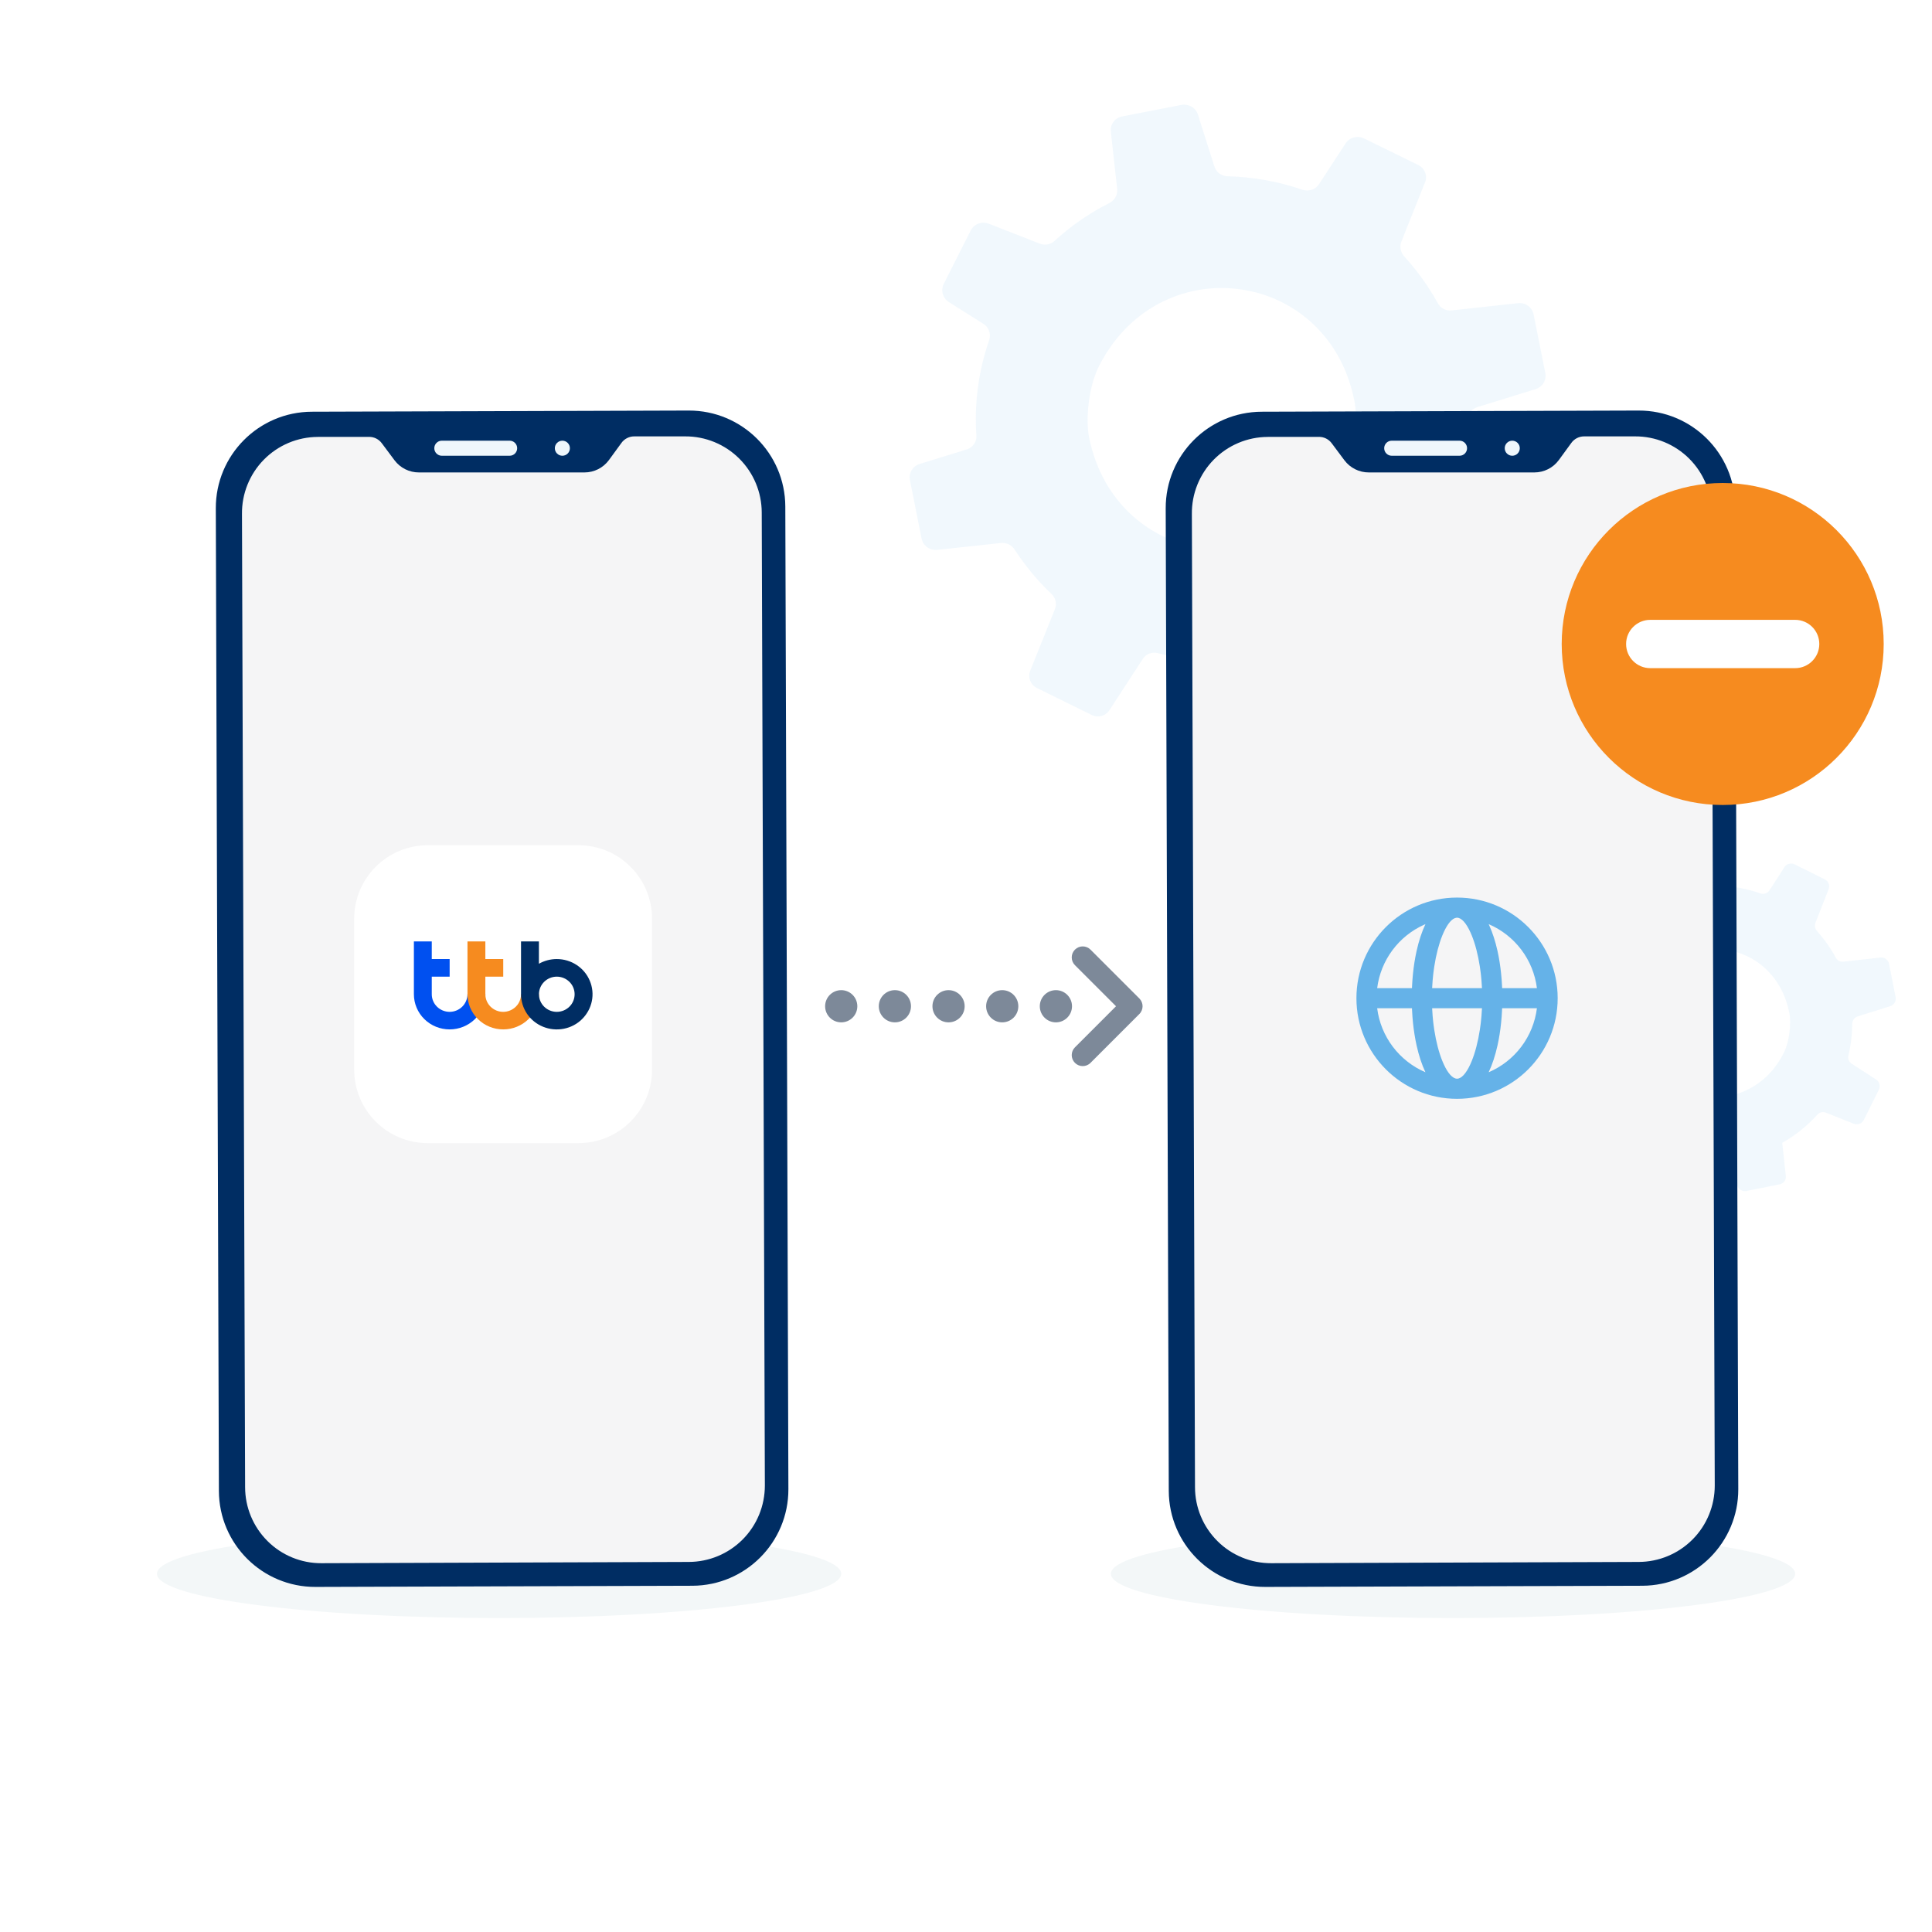 <svg width="240" height="240" viewBox="0 0 240 240" fill="none" xmlns="http://www.w3.org/2000/svg">
<path opacity="0.1" d="M193.41 136.293L197.825 135.808C198.193 135.771 198.551 135.944 198.751 136.255C199.005 136.653 199.277 137.044 199.569 137.426C200.11 138.137 200.689 138.794 201.312 139.387C201.602 139.665 201.698 140.088 201.548 140.459L199.843 144.788C199.656 145.248 199.859 145.779 200.309 146.002L204.107 147.902C204.538 148.115 205.056 147.97 205.317 147.569L207.626 143.962C207.843 143.607 208.273 143.443 208.687 143.554C210.433 144.022 212.251 144.208 214.07 144.107C214.509 144.083 214.917 144.37 215.047 144.79L215.82 147.28C215.971 147.751 216.451 148.045 216.94 147.951L221.072 147.125C221.157 147.109 221.236 147.085 221.311 147.046C221.669 146.876 221.891 146.486 221.842 146.078L221.483 142.771L221.394 141.965C222.082 141.579 222.757 141.136 223.401 140.644C224.268 139.981 225.058 139.248 225.758 138.469C226.025 138.172 226.445 138.067 226.815 138.217L230.291 139.598C230.768 139.783 231.307 139.579 231.531 139.121L232.98 136.209L233.393 135.374C233.621 134.919 233.471 134.361 233.043 134.089L230.039 132.151C229.688 131.93 229.516 131.512 229.618 131.117C229.901 129.928 230.061 128.712 230.086 127.494C230.097 127.389 230.096 127.291 230.096 127.188C230.093 127.153 230.099 127.119 230.103 127.085C230.141 126.695 230.414 126.371 230.788 126.255L234.817 124.989C234.864 124.979 234.908 124.956 234.948 124.938C235.34 124.748 235.566 124.307 235.483 123.869L234.668 119.738C234.569 119.239 234.11 118.9 233.601 118.952L228.996 119.461C228.606 119.51 228.232 119.307 228.046 118.959C227.633 118.199 227.155 117.458 226.611 116.743C226.323 116.365 226.023 116.002 225.71 115.655C225.458 115.371 225.384 114.969 225.525 114.617L227.162 110.456C227.344 109.999 227.145 109.473 226.702 109.25L222.942 107.376C222.489 107.149 221.937 107.296 221.656 107.73L219.828 110.583C219.583 110.966 219.115 111.128 218.689 110.984C217.017 110.398 215.266 110.082 213.498 110.034C213.08 110.029 212.709 109.75 212.584 109.345L211.447 105.703C211.295 105.215 210.799 104.922 210.298 105.018L206.192 105.83C205.698 105.927 205.363 106.391 205.421 106.884L205.439 107.078L205.857 110.92C205.902 111.332 205.691 111.719 205.323 111.909L205.32 111.911C204.439 112.365 203.586 112.901 202.769 113.526C202.333 113.859 201.923 114.21 201.525 114.576C201.252 114.833 200.857 114.908 200.509 114.772L196.98 113.37C196.497 113.176 195.947 113.39 195.719 113.851L193.857 117.604C193.804 117.711 193.776 117.825 193.761 117.934C193.723 118.293 193.887 118.662 194.202 118.867L196.606 120.409C196.899 120.601 197.068 120.936 197.053 121.277C197.048 121.366 197.033 121.457 197.003 121.547C196.265 123.7 195.967 125.976 196.117 128.25C196.149 128.636 195.934 128.996 195.6 129.172C195.552 129.197 195.501 129.218 195.446 129.235L192.183 130.257C191.71 130.405 191.425 130.886 191.517 131.377L191.535 131.473L192.326 135.501C192.431 136.007 192.897 136.347 193.409 136.292L193.41 136.293ZM221.684 123.807C221.935 124.44 222.136 125.123 222.277 125.853C222.543 127.244 222.256 129.439 221.626 130.709C221.559 130.846 221.49 130.978 221.42 131.111C217.079 139.137 205.762 137.506 203.923 128.431C203.685 127.245 203.84 125.518 204.267 124.196C204.37 123.891 204.481 123.605 204.607 123.361C205.187 122.209 205.904 121.244 206.722 120.461C211.384 115.997 219.147 117.484 221.684 123.808V123.807Z" fill="#74B9EA"/>
<path opacity="0.1" d="M116.429 68.309L124.357 67.451C125.017 67.386 125.659 67.691 126.018 68.241C126.475 68.945 126.963 69.636 127.487 70.311C128.458 71.568 129.498 72.729 130.616 73.777C131.138 74.269 131.31 75.015 131.041 75.672L127.979 83.323C127.644 84.136 128.008 85.074 128.817 85.469L135.636 88.826C136.409 89.204 137.339 88.948 137.808 88.238L141.954 81.864C142.344 81.236 143.116 80.945 143.859 81.143C146.993 81.97 150.258 82.299 153.523 82.12C154.312 82.077 155.044 82.585 155.278 83.326L156.665 87.727C156.936 88.56 157.798 89.079 158.676 88.913L166.095 87.453C166.247 87.425 166.39 87.382 166.524 87.314C167.167 87.014 167.566 86.324 167.478 85.603L166.834 79.757L166.673 78.333C167.909 77.651 169.12 76.869 170.277 75.999C171.834 74.827 173.252 73.532 174.508 72.155C174.988 71.63 175.741 71.443 176.406 71.709L182.648 74.15C183.504 74.478 184.471 74.117 184.874 73.306L187.475 68.161L188.217 66.684C188.626 65.88 188.357 64.894 187.589 64.413L182.195 60.988C181.565 60.597 181.256 59.859 181.439 59.16C181.948 57.059 182.235 54.91 182.28 52.758C182.299 52.571 182.297 52.399 182.297 52.215C182.293 52.154 182.302 52.093 182.31 52.033C182.379 51.344 182.868 50.772 183.541 50.568L190.774 48.33C190.857 48.311 190.938 48.272 191.01 48.239C191.713 47.903 192.118 47.124 191.969 46.35L190.507 39.048C190.329 38.167 189.504 37.567 188.59 37.66L180.322 38.56C179.622 38.645 178.95 38.286 178.617 37.671C177.875 36.328 177.017 35.019 176.041 33.756C175.524 33.087 174.984 32.445 174.423 31.831C173.97 31.33 173.837 30.62 174.09 29.997L177.03 22.643C177.356 21.835 176.999 20.905 176.203 20.511L169.453 17.2C168.639 16.799 167.648 17.058 167.144 17.825L163.862 22.867C163.421 23.544 162.582 23.83 161.816 23.576C158.815 22.54 155.67 21.982 152.496 21.896C151.747 21.889 151.08 21.395 150.856 20.679L148.815 14.243C148.541 13.38 147.65 12.863 146.751 13.032L139.378 14.468C138.492 14.639 137.89 15.459 137.994 16.33L138.028 16.672L138.777 23.463C138.857 24.191 138.479 24.875 137.819 25.211L137.813 25.215C136.232 26.017 134.7 26.964 133.232 28.07C132.451 28.658 131.714 29.278 130.999 29.924C130.509 30.38 129.801 30.513 129.176 30.271L122.839 27.793C121.973 27.451 120.984 27.829 120.576 28.644L117.232 35.277C117.138 35.467 117.086 35.667 117.059 35.86C116.992 36.495 117.287 37.148 117.852 37.51L122.168 40.234C122.694 40.574 122.996 41.166 122.971 41.768C122.961 41.926 122.934 42.087 122.881 42.245C121.555 46.052 121.019 50.074 121.29 54.094C121.346 54.775 120.962 55.411 120.361 55.722C120.274 55.767 120.183 55.803 120.085 55.833L114.226 57.641C113.377 57.901 112.865 58.752 113.031 59.62L113.063 59.789L114.483 66.908C114.672 67.803 115.508 68.404 116.428 68.306L116.429 68.309ZM167.194 46.24C167.644 47.359 168.006 48.566 168.26 49.856C168.737 52.315 168.221 56.194 167.09 58.439C166.97 58.681 166.845 58.915 166.72 59.149C158.926 73.335 138.608 70.452 135.306 54.413C134.878 52.316 135.157 49.265 135.922 46.928C136.108 46.388 136.307 45.882 136.533 45.452C137.574 43.416 138.862 41.711 140.33 40.326C148.701 32.437 162.639 35.065 167.194 46.241V46.24Z" fill="#74B9EA"/>
<path d="M104.5 195.5C104.5 198.538 85.472 201 62 201C38.528 201 19.5 198.538 19.5 195.5C19.5 192.462 38.528 190 62 190C85.472 190 104.5 192.462 104.5 195.5Z" fill="#F3F7F8"/>
<path d="M223 195.5C223 198.538 203.972 201 180.5 201C157.028 201 138 198.538 138 195.5C138 192.462 157.028 190 180.5 190C203.972 190 223 192.462 223 195.5Z" fill="#F3F7F8"/>
<path fill-rule="evenodd" clip-rule="evenodd" d="M85.552 51C92.158 50.982 97.53 56.317 97.554 62.923L97.937 184.986C97.955 191.591 92.62 196.963 86.014 196.988L39.193 197.133C32.588 197.152 27.216 191.816 27.192 185.211L26.809 63.147C26.79 56.542 32.126 51.17 38.731 51.146L85.552 51Z" fill="#002D63"/>
<path d="M39.49 54.27H45.81C46.46 54.252 47.074 54.562 47.451 55.09L49.013 57.181C49.73 58.135 50.854 58.694 52.045 58.688H72.603C73.8 58.688 74.924 58.123 75.635 57.163L77.178 55.048C77.549 54.513 78.169 54.197 78.819 54.209H85.115C87.63 54.197 90.043 55.188 91.829 56.962C93.61 58.736 94.619 61.143 94.625 63.659L95.014 184.537C95.014 187.047 94.029 189.459 92.255 191.24C90.48 193.02 88.08 194.023 85.564 194.029L39.934 194.187C37.424 194.199 35.006 193.209 33.231 191.434C31.451 189.66 30.448 187.253 30.448 184.738L30.059 63.859C30.029 61.337 31.007 58.901 32.776 57.102C34.544 55.303 36.962 54.282 39.484 54.276L39.49 54.27Z" fill="#F5F5F6"/>
<path d="M53.95 55.679C53.95 55.163 54.369 54.744 54.886 54.744H63.309C63.825 54.744 64.245 55.163 64.245 55.679C64.245 56.196 63.825 56.615 63.309 56.615H54.886C54.369 56.615 53.95 56.196 53.95 55.679Z" fill="#EFF7FC"/>
<path d="M70.796 55.679C70.796 56.196 70.377 56.615 69.86 56.615C69.343 56.615 68.924 56.196 68.924 55.679C68.924 55.163 69.343 54.744 69.86 54.744C70.377 54.744 70.796 55.163 70.796 55.679Z" fill="#EFF7FC"/>
<g filter="url(#filter0_d_500_34908)">
<path d="M71.871 104H53.129C48.087 104 44 108.087 44 113.128V131.872C44 136.913 48.087 141 53.129 141H71.871C76.913 141 81 136.913 81 131.872V113.128C81 108.087 76.913 104 71.871 104Z" fill="white"/>
</g>
<path fill-rule="evenodd" clip-rule="evenodd" d="M58.067 123.509C58.067 124.087 57.835 124.643 57.419 125.053C57.002 125.464 56.436 125.695 55.851 125.695C55.267 125.695 54.7 125.464 54.284 125.053C53.867 124.643 53.636 124.087 53.636 123.509V121.323H55.857V119.136H53.636V116.95H51.415V123.509C51.415 124.666 51.883 125.782 52.716 126.598C53.549 127.419 54.677 127.876 55.857 127.876C57.037 127.876 58.165 127.413 58.998 126.598C59.831 125.776 60.299 124.666 60.299 123.509H58.067Z" fill="#0050F0"/>
<path fill-rule="evenodd" clip-rule="evenodd" d="M64.724 123.509C64.724 124.088 64.493 124.643 64.076 125.054C63.66 125.464 63.093 125.696 62.509 125.696C61.925 125.696 61.358 125.464 60.941 125.054C60.525 124.643 60.293 124.088 60.293 123.509V121.323H62.514V119.137H60.293V116.95H58.072V123.509C58.072 124.666 58.541 125.782 59.374 126.598C60.207 127.419 61.335 127.876 62.514 127.876C63.694 127.876 64.822 127.414 65.655 126.598C66.488 125.777 66.957 124.666 66.957 123.509H64.724Z" fill="#F68B1F"/>
<path fill-rule="evenodd" clip-rule="evenodd" d="M69.166 125.696C68.576 125.696 68.015 125.464 67.598 125.054C67.182 124.643 66.95 124.088 66.95 123.509C66.95 122.931 67.182 122.376 67.598 121.965C68.015 121.554 68.582 121.323 69.166 121.323C69.75 121.323 70.317 121.554 70.733 121.965C71.15 122.376 71.381 122.931 71.381 123.509C71.381 124.088 71.15 124.643 70.733 125.054C70.317 125.464 69.75 125.696 69.166 125.696ZM69.166 119.137C68.385 119.137 67.621 119.339 66.945 119.721V116.95H64.724L64.724 123.509C64.724 124.377 64.984 125.221 65.47 125.939C65.956 126.656 66.65 127.217 67.465 127.547C68.275 127.876 69.171 127.963 70.033 127.795C70.895 127.628 71.688 127.211 72.306 126.598C72.925 125.985 73.347 125.21 73.521 124.36C73.695 123.509 73.602 122.63 73.266 121.832C72.931 121.034 72.364 120.351 71.63 119.871C70.901 119.391 70.039 119.137 69.166 119.137Z" fill="#002D63"/>
<path fill-rule="evenodd" clip-rule="evenodd" d="M203.551 51C210.157 50.982 215.529 56.317 215.553 62.923L215.936 184.986C215.954 191.591 210.619 196.963 204.013 196.988L157.192 197.133C150.587 197.152 145.215 191.816 145.19 185.211L144.808 63.147C144.789 56.542 150.125 51.17 156.73 51.146L203.551 51Z" fill="#002D63"/>
<path d="M157.489 54.27H163.809C164.459 54.252 165.073 54.562 165.45 55.09L167.012 57.181C167.729 58.135 168.853 58.694 170.044 58.688H190.602C191.799 58.688 192.923 58.123 193.634 57.163L195.177 55.048C195.548 54.513 196.168 54.197 196.818 54.209H203.114C205.629 54.197 208.042 55.188 209.828 56.962C211.609 58.736 212.618 61.143 212.624 63.659L213.013 184.537C213.013 187.047 212.028 189.459 210.254 191.24C208.479 193.02 206.079 194.023 203.563 194.029L157.933 194.187C155.423 194.199 153.005 193.209 151.23 191.434C149.45 189.66 148.447 187.253 148.447 184.738L148.058 63.859C148.028 61.337 149.006 58.901 150.775 57.102C152.543 55.303 154.962 54.282 157.483 54.276L157.489 54.27Z" fill="#F5F5F6"/>
<path d="M171.949 55.679C171.949 55.163 172.368 54.744 172.885 54.744H181.308C181.824 54.744 182.244 55.163 182.244 55.679C182.244 56.196 181.824 56.615 181.308 56.615H172.885C172.368 56.615 171.949 56.196 171.949 55.679Z" fill="#EFF7FC"/>
<path d="M188.795 55.679C188.795 56.196 188.376 56.615 187.859 56.615C187.342 56.615 186.923 56.196 186.923 55.679C186.923 55.163 187.342 54.744 187.859 54.744C188.376 54.744 188.795 55.163 188.795 55.679Z" fill="#EFF7FC"/>
<path fill-rule="evenodd" clip-rule="evenodd" d="M181 111.5C187.904 111.5 193.5 117.096 193.5 124C193.5 130.904 187.904 136.5 181 136.5C174.096 136.5 168.5 130.904 168.5 124C168.5 117.096 174.096 111.5 181 111.5ZM184.096 125.251H177.904C177.919 125.576 177.94 125.895 177.966 126.207L178.034 126.908C178.046 127.021 178.059 127.135 178.074 127.247L178.166 127.914C178.399 129.439 178.755 130.766 179.169 131.789L179.349 132.206C179.867 133.339 180.458 134 181 134C181.542 134 182.133 133.339 182.651 132.206L182.831 131.787C183.244 130.766 183.601 129.439 183.834 127.913L183.926 127.247L183.966 126.906L184.034 126.207C184.06 125.895 184.081 125.575 184.096 125.251V125.251ZM175.4 125.251H171.077C171.297 126.984 171.965 128.629 173.017 130.023C174.069 131.417 175.467 132.512 177.072 133.199C176.62 132.241 176.249 131.111 175.971 129.854L175.834 129.186C175.657 128.238 175.532 127.28 175.461 126.318L175.414 125.558C175.409 125.455 175.404 125.353 175.4 125.251V125.251ZM190.922 125.251L186.599 125.25L186.586 125.558L186.539 126.318C186.464 127.32 186.337 128.281 186.166 129.186L186.029 129.854C185.751 131.11 185.38 132.241 184.928 133.2C186.534 132.513 187.932 131.418 188.984 130.023C190.035 128.629 190.704 126.983 190.922 125.25V125.251ZM177.072 114.801L176.905 114.874C175.34 115.577 173.982 116.671 172.962 118.05C171.941 119.429 171.292 121.048 171.077 122.75H175.4L175.413 122.442L175.461 121.682C175.536 120.68 175.663 119.719 175.834 118.814L175.971 118.146C176.249 116.89 176.62 115.759 177.072 114.8V114.801ZM181 114L180.891 114.009C180.379 114.09 179.834 114.736 179.349 115.794L179.169 116.212C178.756 117.234 178.399 118.561 178.166 120.087L178.074 120.753L178.034 121.094L177.966 121.793C177.94 122.105 177.919 122.425 177.904 122.75H184.096C184.081 122.425 184.06 122.106 184.034 121.793L183.966 121.092C183.954 120.979 183.941 120.865 183.926 120.753L183.834 120.086C183.601 118.561 183.245 117.234 182.831 116.211L182.651 115.794C182.133 114.661 181.542 114 181 114ZM184.928 114.8L184.994 114.945C185.417 115.871 185.765 116.952 186.029 118.145L186.166 118.814C186.337 119.719 186.462 120.68 186.539 121.682L186.586 122.442L186.6 122.75H190.922C190.704 121.017 190.035 119.371 188.984 117.977C187.932 116.582 186.534 115.487 184.928 114.8V114.8Z" fill="#65B2E8"/>
<path d="M234 80C234 91.046 225.046 100 214 100C202.954 100 194 91.046 194 80C194 68.954 202.954 60 214 60C225.046 60 234 68.954 234 80Z" fill="#F68B1F"/>
<path d="M202 80C202 78.343 203.343 77 205 77H223C224.657 77 226 78.343 226 80C226 81.657 224.657 83 223 83H205C203.343 83 202 81.657 202 80Z" fill="white"/>
<path d="M135.466 117.966C134.932 117.432 134.068 117.432 133.534 117.966C133.001 118.499 133.001 119.364 133.534 119.898L138.636 125L133.534 130.102C133.001 130.636 133.001 131.501 133.534 132.034C134.068 132.568 134.932 132.568 135.466 132.034L141.534 125.966C142.068 125.432 142.068 124.568 141.534 124.034L135.466 117.966Z" fill="#7D8999"/>
<path d="M104.5 127C105.605 127 106.5 126.105 106.5 125C106.5 123.895 105.605 123 104.5 123C103.395 123 102.5 123.895 102.5 125C102.5 126.105 103.395 127 104.5 127Z" fill="#7D8999"/>
<path d="M111.166 127C112.271 127 113.166 126.105 113.166 125C113.166 123.895 112.271 123 111.166 123C110.061 123 109.166 123.895 109.166 125C109.166 126.105 110.061 127 111.166 127Z" fill="#7D8999"/>
<path d="M119.832 125C119.832 126.105 118.937 127 117.832 127C116.727 127 115.832 126.105 115.832 125C115.832 123.895 116.727 123 117.832 123C118.937 123 119.832 123.895 119.832 125Z" fill="#7D8999"/>
<path d="M124.5 127C125.605 127 126.5 126.105 126.5 125C126.5 123.895 125.605 123 124.5 123C123.395 123 122.5 123.895 122.5 125C122.5 126.105 123.395 127 124.5 127Z" fill="#7D8999"/>
<path d="M133.168 125C133.168 126.105 132.273 127 131.168 127C130.063 127 129.168 126.105 129.168 125C129.168 123.895 130.063 123 131.168 123C132.273 123 133.168 123.895 133.168 125Z" fill="#7D8999"/>
<defs>
<filter id="filter0_d_500_34908" x="42" y="103" width="41" height="41" filterUnits="userSpaceOnUse" color-interpolation-filters="sRGB">
<feFlood flood-opacity="0" result="BackgroundImageFix"/>
<feColorMatrix in="SourceAlpha" type="matrix" values="0 0 0 0 0 0 0 0 0 0 0 0 0 0 0 0 0 0 127 0" result="hardAlpha"/>
<feOffset dy="1"/>
<feGaussianBlur stdDeviation="1"/>
<feComposite in2="hardAlpha" operator="out"/>
<feColorMatrix type="matrix" values="0 0 0 0 0.919 0 0 0 0 0.919 0 0 0 0 0.919 0 0 0 1 0"/>
<feBlend mode="normal" in2="BackgroundImageFix" result="effect1_dropShadow_500_34908"/>
<feBlend mode="normal" in="SourceGraphic" in2="effect1_dropShadow_500_34908" result="shape"/>
</filter>
</defs>
</svg>
